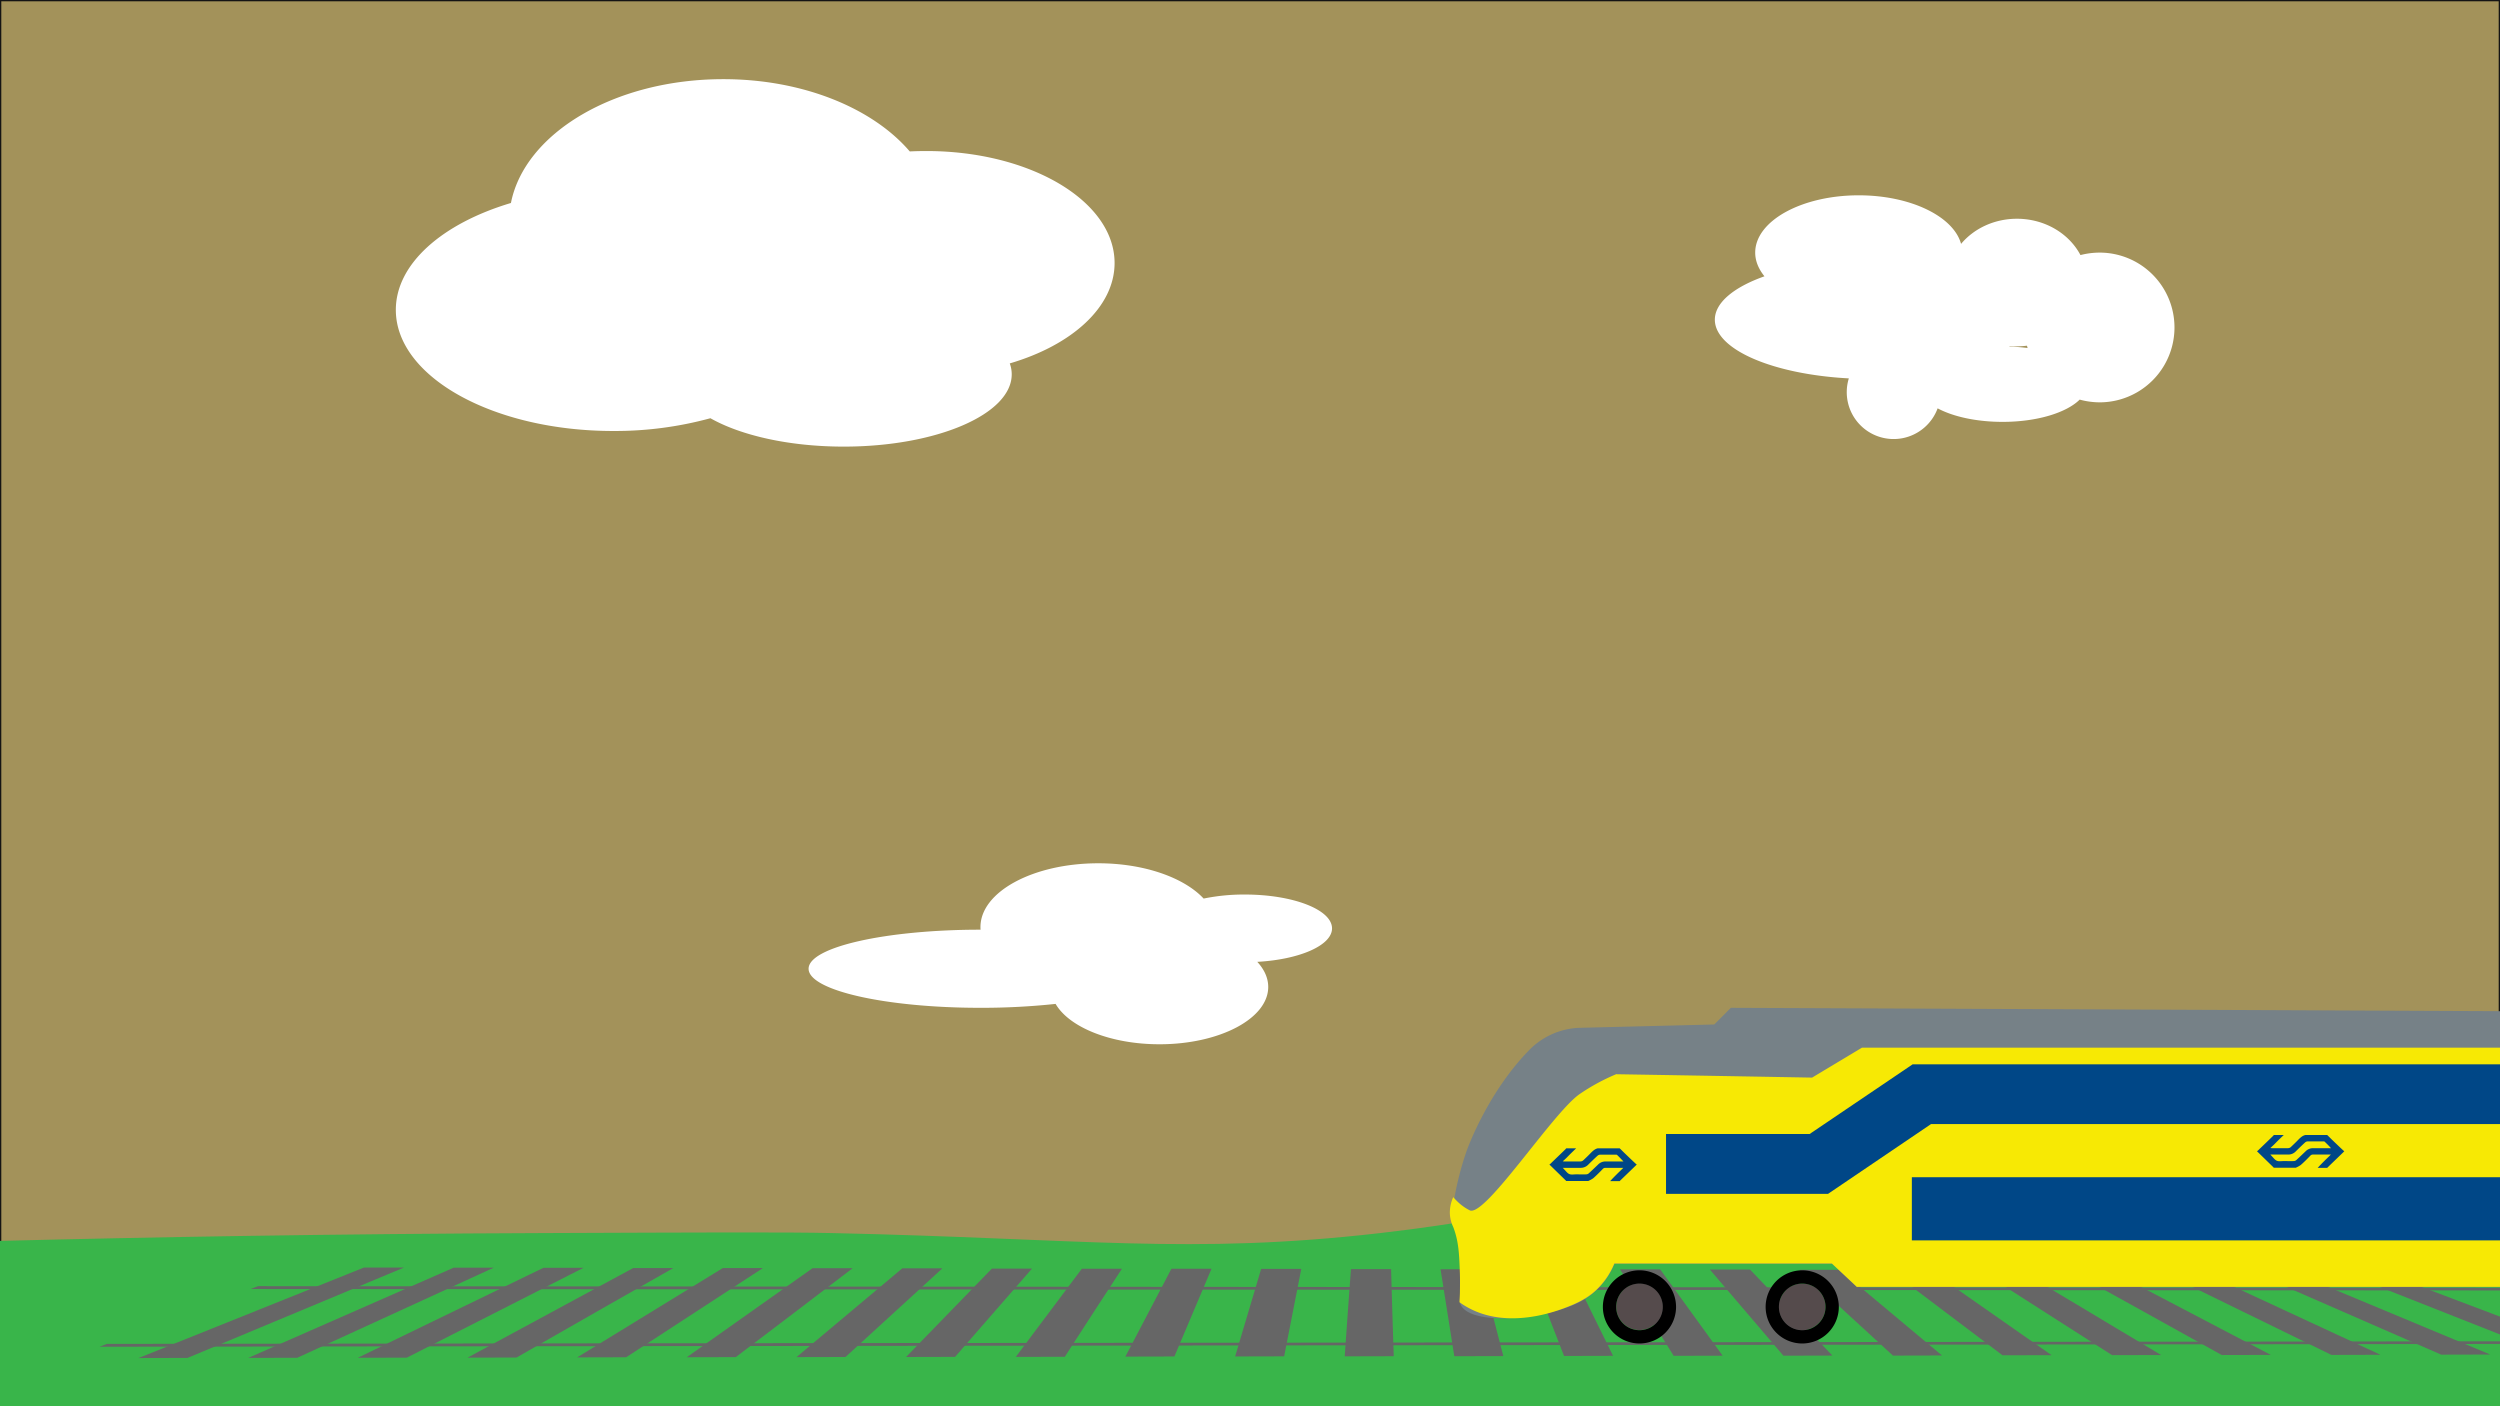 <svg id="Laag_1" data-name="Laag 1" xmlns="http://www.w3.org/2000/svg" viewBox="0 0 1920 1080"><rect x="0" y="0" width="1920" height="1080" fill="#333333" stroke="none"/><defs><style>.cls-1{opacity:0.6;}.cls-2{fill:#efd275;}.cls-3{fill:#39b54a;}.cls-4{fill:#666;}.cls-5{fill:#768187;}.cls-6{fill:#f7e904;}.cls-7{fill:#004787;}.cls-8{fill:#554b4c;}.cls-9{fill:#fff;}.cls-10{fill:none;}</style></defs><title>achtergrondv2</title><g class="cls-1"><rect class="cls-2" x="0.5" y="0.5" width="1919" height="1079"/><path d="M1919,1V1079H1V1H1919m1-1H0V1080H1920V0Z"/></g><path class="cls-3" d="M1920,953c-378.4-61.9-599.2-51.3-734-26-22.1,4.2-64.3,12.9-126,20-146.5,16.8-228.2,4.2-421,0-34.9-.8-97.2-.5-222,0-160.9.6-301.7,3.1-417,6v127H1920Z"/><path class="cls-4" d="M1925.44,991.07q-866.44-.6-1733-1.1c1.92-.7,3.84-1.5,5.75-2.2q860.68.6,1721.37,1.3C1921.48,989.77,1923.4,990.48,1925.44,991.07Z"/><path class="cls-4" d="M2041.49,1032q-982.61,1.2-1965.1,2.3c1.92-.7,3.84-1.5,5.75-2.2l1953.59-2.1C2037.53,1030.57,2039.57,1031.27,2041.49,1032Z"/><path class="cls-4" d="M144,1042.88c-12.59,0-25.06,0-37.65.1q86.5-34.8,173.12-69.5h30.81Q227.21,1008.27,144,1042.88Z"/><path class="cls-4" d="M817.78,1042c-12.59,0-25.06,0-37.65.1,16.9-22.6,33.81-45.1,50.71-67.7h30.81C846.91,996.87,832.41,1019.37,817.78,1042Z"/><path class="cls-4" d="M733.5,1042.07c-12.59,0-25.06,0-37.65.1l65.94-67.9H792.6C772.94,996.77,753.28,1019.48,733.5,1042.07Z"/><path class="cls-4" d="M649.34,1042.17c-12.59,0-25.06,0-37.65.1q40.64-34.05,81.28-68.2h30.81Z"/><path class="cls-4" d="M565.06,1042.27c-12.59,0-25.06,0-37.65.1q48.38-34.2,96.63-68.4h30.81Q610.07,1008.18,565.06,1042.27Z"/><path class="cls-4" d="M480.89,1042.38c-12.59,0-25.06,0-37.65.1q55.93-34.35,111.86-68.6h30.81Q533.41,1008.22,480.89,1042.38Z"/><path class="cls-4" d="M396.73,1042.57c-12.59,0-25.06,0-37.65.1q63.66-34.35,127.2-68.8H517.1Q456.86,1008.07,396.73,1042.57Z"/><path class="cls-4" d="M312.45,1042.67c-12.59,0-25.06,0-37.65.1q71.21-34.5,142.55-69.1h30.81Q380.37,1008.17,312.45,1042.67Z"/><path class="cls-4" d="M228.29,1042.77c-12.59,0-25.06,0-37.65.1q78.95-34.65,157.77-69.3h30.81Q303.7,1008.22,228.29,1042.77Z"/><path class="cls-4" d="M901.94,1041.77c-12.59,0-25.06,0-37.65.1,11.75-22.5,23.62-45,35.37-67.5h30.81C921,996.87,911.41,1019.37,901.94,1041.77Z"/><path class="cls-4" d="M1575.6,1040.77c-12.59,0-25.06,0-37.65.1l-87-65.7h30.81Q1528.66,1008,1575.6,1040.77Z"/><path class="cls-4" d="M1491.44,1041c-12.59,0-25.06,0-37.65.1-24-22-47.84-44-71.81-65.9h30.81Q1452.17,1008,1491.44,1041Z"/><path class="cls-4" d="M1407.28,1041.07c-12.59,0-25.06,0-37.65.1Q1341.4,1008,1313.16,975H1344C1365,997.07,1386.18,1019.07,1407.28,1041.07Z"/><path class="cls-4" d="M1323,1041.17c-12.59,0-25.06,0-37.65.1-13.67-22.1-27.45-44.3-41.12-66.4H1275C1291,997,1307,1019.07,1323,1041.17Z"/><path class="cls-4" d="M1238.83,1041.27c-12.59,0-25.06,0-37.65.1l-25.9-66.6h30.81Q1222.47,1008.08,1238.83,1041.27Z"/><path class="cls-4" d="M1154.55,1041.48c-12.59,0-25.06,0-37.65.1-3.48-22.3-7.07-44.5-10.55-66.8h30.81Q1146,1008.08,1154.55,1041.48Z"/><path class="cls-4" d="M1070.39,1041.57c-12.59,0-25.06,0-37.65.1,1.56-22.3,3.12-44.7,4.8-67h30.81C1068.95,996.87,1069.67,1019.27,1070.39,1041.57Z"/><path class="cls-4" d="M986.23,1041.67c-12.59,0-25.06,0-37.65.1q10.07-33.6,20-67.3h30.81Q992.76,1008.07,986.23,1041.67Z"/><path class="cls-4" d="M1659.76,1040.67c-12.59,0-25.06,0-37.65.1q-51.25-32.7-102.39-65.5h30.81Q1605.21,1008,1659.76,1040.67Z"/><path class="cls-4" d="M1996.65,1040.17c-12.59,0-25.06,0-37.65.1q-81.82-32.25-163.65-64.6h30.81Q1911.59,1007.92,1996.65,1040.17Z"/><path class="cls-4" d="M1912.49,1040.27c-12.59,0-25.06,0-37.65.1q-74.09-32.4-148.3-64.8h30.81Q1834.86,1008,1912.49,1040.27Z"/><path class="cls-4" d="M1828.21,1040.48c-12.59,0-25.06,0-37.65.1q-66.54-32.55-133-65h30.81Q1758.37,1008,1828.21,1040.48Z"/><path class="cls-4" d="M1744,1040.57c-12.59,0-25.06,0-37.65.1q-58.81-32.7-117.61-65.3h30.81Q1681.82,1007.92,1744,1040.57Z"/><path class="cls-5" d="M1923.71,776.6q-297.15-1.35-594.4-2.6l-12.8,12.8c-34.9.9-69.7,1.7-104.6,2.6a57,57,0,0,0-38.3,17.9c-32.1,33.3-47.2,76.5-47.2,76.5a235.06,235.06,0,0,0-10.2,40.8c1.3,6.4,2.1,11.7,2.6,15.3,1.6,12.2,4.1,30.3,2.6,53.6-.4,5.4-.6,6.1,0,7.7,6,16,53.6,13.2,82.9,2.6,7.9-2.9,15-6.5,21.7-12.8a58.24,58.24,0,0,0,14-20.4h167.1c6.4,6,12.8,11.9,19.1,17.9h494.9Q1922.46,882.3,1923.71,776.6Z"/><path class="cls-6" d="M1922.41,804.6H1430c-12.8,7.7-25.5,15.3-38.3,23q-75.3-1.35-150.5-2.6a155.56,155.56,0,0,0-28.1,15.3c-20.4,14.1-72.2,94.1-84.2,89.3a37.36,37.36,0,0,1-7.7-5.1,48.15,48.15,0,0,1-5.1-5.1,28.52,28.52,0,0,0-2.6,12.8,26.64,26.64,0,0,0,2.6,10.2c4.2,10.9,4.6,21.1,5.1,35.7.2,6.7,0,14.5,0,15.3-.1,2.8-.2,5.1-.3,6.7a51.93,51.93,0,0,0,5.4,3.5c31.4,18.2,69.7,3.2,77.8,0,12.9-5,18.9-10.1,21.7-12.8a58.24,58.24,0,0,0,14-20.4h167.1c6.4,6,12.8,11.9,19.1,17.9h494.9Q1922,896.5,1922.41,804.6Z"/><polygon class="cls-7" points="1279.51 916.9 1403.91 916.9 1483.01 863.3 1922.41 863.3 1922.41 817.4 1468.91 817.4 1389.81 870.9 1279.51 870.9 1279.51 916.9"/><rect class="cls-7" x="1468.3" y="904.11" width="454.1" height="48.5"/><path class="cls-7" d="M1242.21,901.3c1.1-1.1,2.3-2.2,3.4-3.3l1.1-1.1H1233a2.7,2.7,0,0,0-2.2,1c-2.3,2.4-4.7,4.8-7.2,7a23.16,23.16,0,0,1-3.8,2.1h-17c-.1-.1-.2-.3-.3-.4l-12-11.7c-.1-.1-.3-.2-.4-.3v-.4c.2-.1.3-.2.5-.3,3.9-3.8,7.8-7.5,11.7-11.3.2-.2.4-.5.6-.7h7.6c-2.4,2.3-4.8,4.6-7.1,7-1,1-2,1.9-3.2,3,.5,0,.8.1,1.1.1h12.3a3.32,3.32,0,0,0,2.5-1c1.9-1.8,3.8-3.6,5.6-5.5,1.6-1.6,3.2-3.1,5.4-3.6h16.8c1.5,1.4,2.9,2.9,4.4,4.3,2.6,2.5,5.3,5.1,8,7.6a2.09,2.09,0,0,0,.6.4v.4a1,1,0,0,0-.5.4c-4,3.9-8,7.7-12,11.6a1,1,0,0,0-.4.5h-7.4C1238.41,905.1,1240.31,903.2,1242.21,901.3Zm-.3-14.3a1.08,1.08,0,0,0-.8-.2h-12.4a3.26,3.26,0,0,0-1.8.8c-2.5,2.3-4.9,4.6-7.3,7a7.87,7.87,0,0,1-5.6,2.3h-13.8c.6.6.9,1,1.3,1.4,1.2,1.2,2.3,2.8,3.8,3.4s3.4.2,5.2.2c2.6,0,5.1.1,7.7,0a3,3,0,0,0,2-.8c2.4-2.2,4.8-4.5,7.2-6.8a7.87,7.87,0,0,1,5.6-2.3h13.8C1245,890.1,1243.51,888.5,1241.91,887Z"/><path class="cls-7" d="M1785.61,891.1c1.1-1.1,2.3-2.2,3.4-3.3l1.1-1.1h-13.7a2.7,2.7,0,0,0-2.2,1c-2.3,2.4-4.7,4.8-7.2,7a23.16,23.16,0,0,1-3.8,2.1h-17c-.1-.1-.2-.3-.3-.4l-12-11.7c-.1-.1-.3-.2-.4-.3V884c.2-.1.3-.2.5-.3,3.9-3.8,7.8-7.5,11.7-11.3.2-.2.4-.5.6-.7h7.6c-2.4,2.3-4.8,4.6-7.1,7-1,1-2,1.9-3.2,3,.5,0,.8.1,1.1.1H1757a3.32,3.32,0,0,0,2.5-1c1.9-1.8,3.8-3.6,5.6-5.5,1.6-1.6,3.2-3.1,5.4-3.6h16.8c1.5,1.4,2.9,2.9,4.4,4.3,2.6,2.5,5.3,5.1,8,7.6a2.09,2.09,0,0,0,.6.4v.4a1,1,0,0,0-.5.4c-4,3.9-8,7.7-12,11.6a1,1,0,0,0-.4.5H1780C1781.81,894.9,1783.71,893,1785.61,891.1Zm-.3-14.3a1.08,1.08,0,0,0-.8-.2h-12.4a3.26,3.26,0,0,0-1.8.8c-2.5,2.3-4.9,4.6-7.3,7a7.87,7.87,0,0,1-5.6,2.3h-13.8c.6.6.9,1,1.3,1.4,1.2,1.2,2.3,2.8,3.8,3.4s3.4.2,5.2.2c2.6,0,5.1.1,7.7,0a3,3,0,0,0,2-.8c2.4-2.2,4.8-4.5,7.2-6.8a7.87,7.87,0,0,1,5.6-2.3h13.8C1788.51,879.9,1786.91,878.3,1785.31,876.8Z"/><circle class="cls-8" cx="1384.11" cy="1003.6" r="17.9"/><path d="M1384.11,985.8a17.9,17.9,0,1,1-17.9,17.9,17.88,17.88,0,0,1,17.9-17.9m0-10.2a28.1,28.1,0,1,0,28.1,28.1,28.12,28.12,0,0,0-28.1-28.1Z"/><circle class="cls-8" cx="1259.11" cy="1003.6" r="17.9"/><path d="M1259.11,985.8a17.9,17.9,0,1,1-17.9,17.9,17.88,17.88,0,0,1,17.9-17.9m0-10.2a28.1,28.1,0,1,0,28.1,28.1,28.12,28.12,0,0,0-28.1-28.1Z"/><path class="cls-9" d="M856,202c0-47.5-64.7-86-144.5-86-4.3,0-8.6.1-12.8.3-28.3-33.1-81.8-55.5-143.2-55.5-83.5,0-152.5,41.4-163.1,95.1C339.8,171.6,304,202.5,304,238c0,51.4,74.8,93,167,93a278.2,278.2,0,0,0,74.6-9.8C569.1,334.5,606.3,343,648,343c71.2,0,129-24.8,129-55.5a24,24,0,0,0-1.5-8.4C823.2,265.1,856,235.8,856,202Z"/><path class="cls-10" d="M1556.7,265.5a65,65,0,0,1-7.7.5c-1.8,0-3.7-.1-5.5-.2-.2.1-.3.2-.5.3q7.35.3,14.1,1.2A11.62,11.62,0,0,0,1556.7,265.5Z"/><path class="cls-9" d="M1612.5,194a59.22,59.22,0,0,0-14.7,1.9c-8.7-16.5-27.3-27.9-48.8-27.9-17.5,0-33.1,7.6-42.9,19.3-5.8-21.1-38.8-37.3-78.6-37.3-43.9,0-79.5,19.7-79.5,44,0,6.5,2.6,12.6,7.1,18.2-23.4,8.3-38.1,20.2-38.1,33.3,0,23,44.7,42,102.9,45.1a36,36,0,0,0,68.2,23C1500,320,1518,324,1538,324c26.4,0,49-7,59.2-17.1a59.47,59.47,0,0,0,15.3,2.1,57.5,57.5,0,0,0,0-115Zm-69,71.8a49.64,49.64,0,0,0,5.5.2,65,65,0,0,0,7.7-.5c.2.6.3,1.2.5,1.8-4.5-.6-9.3-1-14.1-1.2C1543.2,266,1543.4,265.9,1543.5,265.8Z"/><path class="cls-9" d="M1023,713c0-14.4-30-26-67-26a153.89,153.89,0,0,0-31.6,3.1c-14.9-16-45.5-27.1-80.9-27.1-50,0-90.5,21.9-90.5,49a13.41,13.41,0,0,0,.1,2H753c-72.9,0-132,13.4-132,30s59.1,30,132,30a537.34,537.34,0,0,0,57.7-3c10.5,18,42.3,31,79.8,31,46.1,0,83.5-19.7,83.5-44,0-6.9-3-13.4-8.4-19.3C998,736.9,1023,726.1,1023,713Z"/></svg>